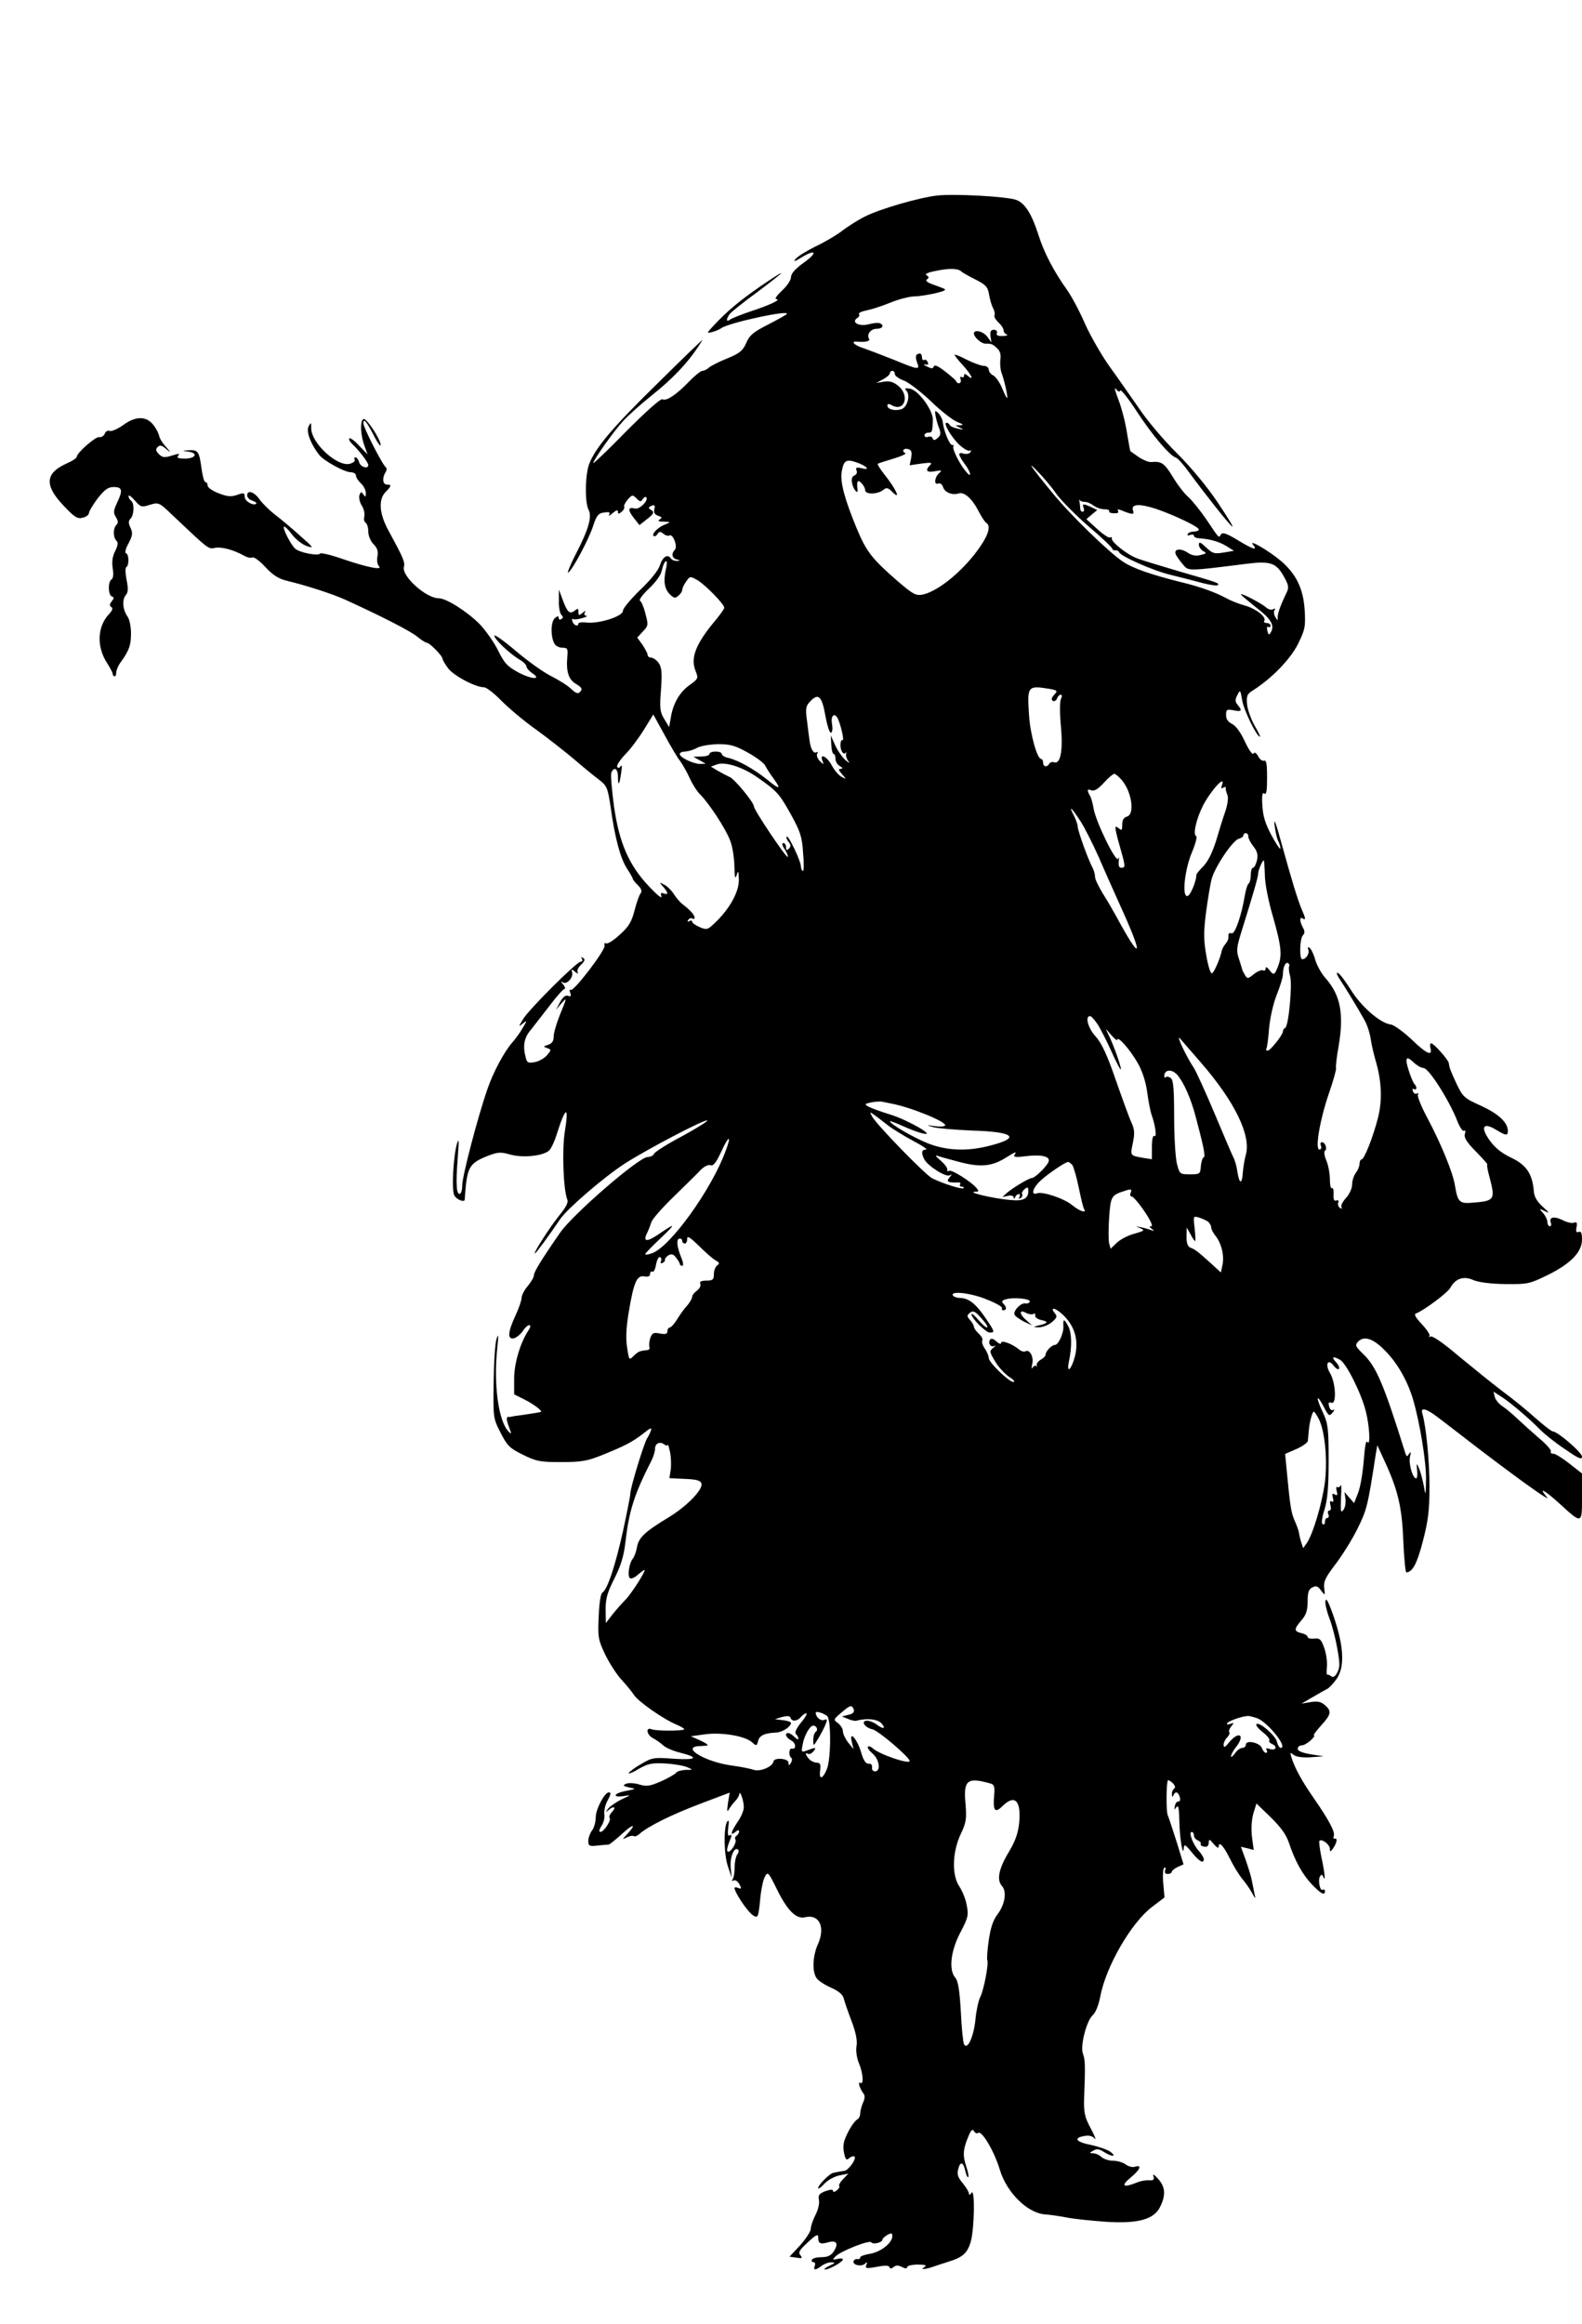 <?xml version="1.0" standalone="no"?>
<!DOCTYPE svg PUBLIC "-//W3C//DTD SVG 20010904//EN"
 "http://www.w3.org/TR/2001/REC-SVG-20010904/DTD/svg10.dtd">
<svg version="1.0" xmlns="http://www.w3.org/2000/svg"
 width="640pt" height="940pt" viewBox="0 0 640 940"
 preserveAspectRatio="xMidYMid meet">
<g transform="translate(0,940) scale(0.1,-0.1)"
fill="#000000" stroke="none">
<path d="M3790 8609 c-70 -8 -231 -54 -291 -85 -25 -12 -66 -38 -90 -56 -24
-19 -74 -48 -110 -65 -36 -18 -72 -40 -80 -50 -11 -13 -5 -12 24 6 59 36 66
19 8 -22 -34 -24 -51 -44 -51 -58 0 -12 -17 -37 -37 -55 -21 -20 -31 -34 -22
-34 22 -1 -29 -25 -106 -50 -38 -13 -76 -28 -82 -33 -16 -12 -16 3 0 24 7 8
56 48 110 87 53 40 97 74 97 77 0 3 -38 -22 -85 -54 -85 -59 -134 -100 -189
-159 -28 -30 -28 -31 -5 -25 13 3 29 10 36 15 30 23 289 78 265 57 -4 -4 -38
-23 -77 -43 -57 -29 -73 -42 -86 -73 -14 -32 -27 -42 -75 -62 -33 -13 -66 -30
-75 -37 -8 -8 -21 -14 -28 -14 -6 0 -31 -20 -54 -44 -51 -53 -92 -80 -107 -71
-7 4 -67 -50 -146 -129 -74 -76 -134 -133 -134 -129 1 13 82 128 121 170 20
22 69 66 110 99 98 78 161 146 211 229 4 6 -76 -71 -176 -170 -186 -182 -253
-261 -281 -328 -18 -42 -20 -159 -4 -189 15 -28 0 -80 -53 -182 -22 -43 -35
-76 -29 -72 17 11 84 136 101 190 14 42 21 50 44 53 21 3 26 1 20 -9 -4 -7 2
-4 14 6 15 13 22 15 22 6 0 -10 3 -10 15 0 8 7 13 16 10 20 -2 4 4 17 14 29
18 20 20 21 36 5 14 -14 18 -15 25 -3 5 7 11 11 14 8 12 -12 -27 -51 -45 -46
-29 8 -30 -6 -5 -38 l23 -29 29 23 c31 24 33 30 14 41 -8 5 -6 9 5 14 14 5 16
2 12 -14 -3 -13 1 -21 15 -26 16 -5 18 -8 7 -15 -10 -6 -5 -9 16 -9 29 -1 29
-2 7 -11 -30 -11 -56 -38 -48 -47 4 -3 11 0 16 8 7 11 11 11 24 1 8 -7 19 -10
24 -7 14 9 35 -45 22 -58 -15 -15 -12 -34 8 -39 15 -4 15 -5 0 -6 -9 0 -20 4
-23 9 -13 21 -34 9 -45 -26 -7 -22 -39 -61 -81 -101 -38 -37 -69 -74 -69 -84
0 -22 -97 -53 -147 -47 -18 2 -33 0 -33 -4 0 -14 -18 -9 -24 8 -3 8 -2 13 2
10 5 -3 22 -1 38 4 16 4 23 9 16 9 -8 1 -10 6 -6 14 5 8 2 8 -9 -2 -15 -12
-17 -11 -17 4 0 15 -3 15 -15 5 -20 -16 -30 -7 -49 45 l-15 40 0 -46 c-1 -25
4 -50 10 -56 8 -8 8 -13 0 -17 -6 -4 -11 -2 -11 5 0 8 -4 8 -15 -1 -17 -14
-18 -72 -3 -102 5 -10 19 -18 33 -18 21 0 23 -4 20 -37 -5 -61 5 -92 36 -110
22 -13 26 -20 17 -30 -9 -11 -16 -9 -37 10 -14 14 -50 36 -79 51 -30 14 -94
60 -143 101 -49 42 -89 70 -89 64 0 -15 61 -72 100 -96 17 -9 30 -23 30 -29 0
-6 10 -18 22 -26 42 -28 1 -27 -53 1 -46 25 -58 37 -84 90 -17 34 -51 82 -75
107 -50 50 -134 104 -165 104 -51 0 -150 89 -141 126 5 20 -1 35 -62 147 -38
69 -42 127 -12 157 24 24 25 30 5 30 -17 0 -20 27 -5 50 5 8 5 17 1 20 -13 8
-91 161 -91 178 0 23 14 6 44 -53 14 -27 26 -43 26 -35 0 23 -59 112 -70 105
-14 -9 -12 -63 4 -107 l13 -36 -34 35 c-18 20 -36 33 -40 30 -3 -4 3 -15 13
-24 26 -24 64 -74 64 -84 0 -18 -32 -8 -37 11 -3 11 -10 20 -15 20 -5 0 -6 -4
-3 -10 3 -5 -6 -12 -20 -16 -50 -13 -154 82 -156 142 0 27 -1 28 -11 8 -10
-21 10 -72 44 -115 20 -24 102 -69 126 -69 12 0 22 -6 22 -13 0 -8 9 -22 20
-32 11 -10 20 -28 20 -39 0 -17 -2 -18 -10 -6 -8 12 -10 12 -16 -3 -3 -9 1
-28 9 -41 9 -13 13 -33 11 -44 -3 -11 -1 -23 5 -26 6 -4 11 -20 11 -37 0 -16
9 -38 21 -50 15 -15 20 -29 16 -49 -3 -15 -1 -33 6 -40 17 -18 -48 -5 -150 30
-46 16 -85 25 -88 21 -6 -11 -81 3 -100 19 -19 16 -56 90 -45 90 4 0 19 -15
33 -34 15 -19 41 -39 59 -45 29 -10 27 -6 -27 41 -32 29 -78 68 -101 85 -23
18 -52 46 -64 63 -22 31 -50 40 -50 16 0 -8 9 -18 21 -21 11 -4 18 -9 16 -12
-12 -11 -47 10 -47 27 0 17 -4 18 -31 8 -24 -8 -40 -7 -75 7 -24 9 -44 23 -44
31 0 8 -4 14 -9 14 -5 0 -11 23 -15 50 -10 74 -14 80 -50 79 -31 -2 -31 -2 -3
-6 40 -6 28 -28 -15 -28 -27 0 -34 3 -27 12 8 9 2 9 -26 0 -30 -9 -38 -8 -52
6 -13 13 -14 20 -5 29 9 9 17 7 34 -8 21 -17 21 -16 -1 9 -14 15 -26 35 -27
44 -2 9 -11 28 -22 42 -28 39 -73 39 -123 2 -23 -16 -47 -27 -55 -24 -8 3 -17
-2 -20 -11 -4 -9 -14 -16 -23 -14 -15 2 -91 -64 -91 -81 0 -4 -18 -16 -41 -26
-86 -39 -90 -87 -14 -168 46 -49 58 -57 80 -51 14 3 25 12 25 19 0 7 16 33 35
59 29 36 42 46 65 46 35 0 38 -13 13 -65 -14 -30 -15 -39 -4 -57 9 -15 10 -23
2 -31 -14 -14 -14 -50 0 -64 8 -8 6 -19 -5 -42 -11 -21 -14 -43 -10 -70 4 -24
2 -41 -5 -45 -15 -10 -14 -63 2 -69 9 -3 9 -7 -1 -19 -9 -12 -10 -18 -2 -23 8
-5 5 -14 -9 -29 -47 -50 -51 -130 -9 -196 12 -19 22 -38 23 -42 1 -17 15 -19
15 -1 0 11 8 31 18 44 34 47 42 69 42 117 0 26 -6 57 -14 68 -20 28 -23 68 -7
87 10 12 10 27 3 62 -5 26 -6 48 -1 51 12 7 11 52 -1 56 -6 2 -2 19 10 40 16
31 18 42 8 63 -9 19 -9 28 0 37 15 15 16 64 2 73 -5 3 -10 12 -10 18 0 7 11
-1 25 -17 24 -27 27 -29 61 -18 36 11 38 10 93 -43 146 -138 144 -137 171
-131 27 5 75 -8 118 -32 12 -7 27 -10 33 -7 5 4 29 -13 52 -38 30 -33 54 -48
87 -56 82 -20 184 -53 235 -76 139 -63 269 -129 294 -151 16 -13 33 -24 38
-24 11 0 63 -53 63 -64 0 -4 10 -22 22 -38 21 -30 111 -78 146 -78 10 0 42
-25 72 -56 30 -30 93 -83 140 -116 47 -34 114 -87 150 -117 36 -31 81 -68 101
-83 34 -26 37 -32 49 -110 18 -130 39 -206 65 -249 14 -21 25 -41 25 -44 0 -3
9 -14 21 -26 14 -14 17 -24 11 -32 -6 -7 -17 -38 -25 -70 -12 -46 -24 -66 -59
-97 -23 -22 -48 -38 -55 -36 -7 3 -10 -1 -7 -8 6 -16 -125 -188 -137 -180 -5
3 -6 -3 -2 -12 5 -13 2 -16 -9 -12 -10 4 -21 -5 -32 -25 l-17 -32 20 24 c26
29 26 29 -4 -44 -13 -33 -25 -72 -25 -87 0 -19 -7 -29 -22 -34 -21 -6 -21 -8
-5 -13 18 -7 18 -8 0 -29 -10 -12 -32 -25 -49 -28 -27 -5 -32 -3 -37 18 -13
47 -7 81 21 113 15 19 49 63 77 99 27 36 54 66 59 66 4 0 2 8 -5 17 -11 13
-11 15 -1 9 16 -10 44 23 36 43 -4 12 -2 12 13 0 9 -8 14 -9 10 -2 -4 7 2 20
14 31 15 15 17 22 8 27 -8 5 -10 4 -5 -3 4 -7 2 -12 -5 -12 -16 0 -212 -195
-234 -234 -18 -30 -18 -31 0 -16 18 14 18 13 -1 -19 -10 -18 -29 -43 -40 -56
-32 -35 -79 -122 -102 -190 -40 -115 -102 -353 -102 -389 0 -42 -19 -49 -22
-8 -2 35 -1 52 5 137 4 51 3 62 -4 40 -15 -50 -23 -190 -11 -210 9 -18 42 -30
42 -17 9 134 16 146 97 178 37 14 49 15 87 4 54 -15 138 -5 159 18 8 9 20 35
27 57 38 121 53 128 35 18 -12 -76 -6 -235 10 -275 5 -12 -6 -32 -33 -65 -37
-46 -106 -153 -98 -153 4 0 57 72 103 140 31 44 179 171 263 225 91 58 318
177 331 173 5 -2 -40 -30 -100 -63 -61 -32 -113 -65 -115 -72 -3 -7 -15 -13
-26 -13 -35 0 -303 -232 -354 -306 -75 -108 -106 -159 -106 -172 0 -8 -11 -27
-25 -44 -14 -16 -25 -38 -25 -48 0 -10 -11 -42 -25 -72 -31 -66 -33 -98 -5
-91 10 3 26 16 35 29 8 13 20 24 26 24 7 0 5 -10 -5 -24 -32 -50 -56 -131 -56
-193 l0 -63 42 -21 c38 -19 74 -47 66 -50 -4 -2 -38 -7 -78 -13 -19 -2 -37 -5
-40 -6 -3 -1 -8 -2 -12 -1 -11 1 -10 -13 3 -46 9 -24 8 -26 -4 -13 -41 43 -61
192 -45 340 5 50 5 58 -3 35 -6 -16 -11 -95 -12 -175 -2 -144 -2 -147 28 -205
27 -53 37 -63 90 -89 54 -27 70 -30 155 -30 81 0 105 4 165 28 94 38 123 53
168 88 28 23 35 25 30 11 -3 -10 -10 -23 -14 -29 -12 -15 -69 -202 -69 -225 0
-10 -14 -79 -30 -154 -32 -142 -63 -235 -83 -247 -7 -4 -13 -43 -15 -97 -4
-83 -2 -94 27 -155 18 -36 47 -81 66 -101 18 -20 41 -47 49 -60 18 -28 120
-99 173 -121 19 -8 33 -17 31 -19 -7 -7 -113 -7 -131 0 -26 11 -22 -22 5 -36
12 -6 30 -19 40 -28 10 -10 40 -23 68 -30 80 -20 69 -31 -24 -25 -79 6 -88 5
-130 -20 -25 -14 -48 -31 -52 -37 -4 -6 14 0 38 15 39 22 54 26 109 23 35 -2
75 -9 89 -15 25 -11 25 -11 -7 -11 -17 -1 -35 -6 -38 -12 -4 -5 -31 -21 -60
-34 -46 -20 -59 -22 -89 -13 -19 6 -43 7 -53 3 -15 -7 -13 -9 12 -15 30 -6 29
-6 -12 -14 -50 -9 -59 -28 -10 -21 32 5 31 5 -8 -13 -22 -11 -47 -28 -55 -38
-11 -15 -11 -16 0 -7 22 20 35 15 17 -5 -10 -10 -14 -21 -11 -25 9 -8 -23 -57
-37 -57 -7 0 -5 10 4 24 9 13 14 34 12 46 -2 12 2 35 10 51 17 32 18 39 8 39
-17 0 -53 -68 -53 -101 0 -19 -7 -43 -15 -53 -8 -11 -15 -30 -15 -42 0 -21 4
-23 38 -19 20 2 40 4 45 4 4 1 28 20 52 42 47 43 62 44 23 1 -22 -24 -22 -24
-2 -14 12 6 24 8 28 5 3 -3 14 1 23 9 35 31 130 78 246 122 l119 45 -7 -42
c-5 -36 -4 -39 6 -22 7 11 19 26 26 33 7 7 13 19 14 25 1 20 18 -26 18 -51 1
-13 -10 -40 -24 -60 -28 -41 -33 -61 -10 -42 9 8 15 9 15 2 0 -6 -5 -14 -10
-17 -6 -4 -8 -10 -5 -15 7 -11 -16 -50 -29 -50 -8 0 -5 18 10 54 5 13 4 17 -4
12 -7 -4 -9 5 -6 31 4 25 3 34 -4 25 -15 -22 -14 -133 3 -182 l15 -45 -4 42
c-4 41 15 86 30 71 4 -4 2 -13 -4 -20 -5 -7 -10 -30 -10 -50 0 -20 -3 -42 -8
-49 -4 -7 -3 -10 4 -5 6 3 16 -3 23 -15 10 -19 9 -21 -6 -15 -12 4 -16 2 -12
-8 13 -33 58 -96 76 -105 17 -10 19 -5 26 62 3 39 12 83 19 95 12 23 14 21 50
-52 42 -85 78 -120 113 -111 57 14 83 -40 52 -109 -22 -48 -24 -113 -5 -138 7
-10 33 -27 58 -38 30 -13 47 -28 51 -42 3 -13 17 -54 32 -93 18 -48 24 -80 20
-102 -3 -19 1 -47 10 -69 17 -41 20 -88 5 -79 -11 7 -2 -23 13 -43 7 -8 6 -21
-2 -38 -6 -14 -11 -33 -11 -43 0 -11 -6 -21 -12 -24 -7 -3 -24 -25 -37 -51
-18 -35 -22 -54 -17 -81 6 -31 10 -35 22 -24 8 6 17 9 21 6 9 -9 -25 -57 -42
-58 -8 -1 -19 -3 -25 -4 -5 -1 -14 -3 -19 -4 -14 -2 -61 -49 -61 -61 0 -6 10
1 23 15 12 14 39 30 60 35 l39 8 -21 -22 c-12 -12 -19 -25 -16 -28 3 -3 -1
-11 -10 -18 -9 -7 -15 -8 -15 -2 0 7 -10 6 -31 -1 -25 -10 -30 -16 -26 -36 3
-14 -4 -41 -14 -60 -10 -20 -19 -45 -19 -56 0 -11 -20 -41 -43 -67 l-43 -46
28 -4 c23 -4 25 -2 16 10 -10 11 -4 21 30 52 33 31 42 35 42 21 0 -26 8 -30
40 -21 35 10 44 -5 22 -38 -10 -15 -24 -22 -48 -22 -18 0 -36 -4 -39 -10 -3
-5 -1 -10 5 -10 7 0 10 -7 6 -15 -7 -19 3 -19 28 0 11 8 29 15 40 14 17 0 15
-3 -9 -14 -16 -8 -24 -14 -17 -15 17 0 72 31 72 41 0 4 -10 5 -22 2 -21 -5
-21 -4 -8 10 20 21 138 68 145 57 6 -10 45 -1 45 11 0 4 9 13 20 19 16 9 20 8
20 -5 0 -27 -47 -64 -89 -71 -23 -4 -41 -10 -41 -15 0 -5 -5 -8 -11 -7 -6 2
-13 -2 -16 -8 -5 -16 33 -24 47 -10 8 8 10 7 5 -5 -6 -15 -1 -16 42 -8 32 6
49 6 51 -1 3 -8 8 -7 17 0 10 8 19 8 34 0 14 -7 21 -7 21 0 0 5 19 10 43 10
31 0 38 -3 27 -10 -12 -8 -11 -9 5 -7 11 2 27 7 35 10 8 3 33 11 55 18 59 18
78 34 92 81 15 51 18 221 3 198 -6 -9 -10 -10 -10 -3 0 6 -11 25 -25 42 -19
22 -24 36 -19 55 8 35 21 33 29 -5 4 -17 9 -28 12 -25 3 2 -1 22 -8 43 -15 44
-13 70 8 120 11 27 17 33 23 23 5 -8 12 -11 16 -8 14 15 66 -72 89 -149 28
-92 111 -174 182 -180 19 -1 60 -7 91 -13 31 -6 102 -13 158 -17 129 -8 194
10 218 62 23 47 20 80 -9 112 -15 17 -23 21 -19 11 5 -14 1 -18 -17 -17 -13 1
-37 -3 -52 -10 -53 -21 -64 -13 -24 20 39 32 49 54 19 45 -10 -4 -27 1 -38 9
-10 8 -33 15 -51 15 -17 0 -38 7 -47 15 -8 8 -23 15 -33 15 -17 1 -17 1 0 11
13 8 24 7 42 -5 33 -21 56 -21 26 1 -14 9 -49 21 -78 27 -60 12 -72 28 -27 36
19 4 34 0 42 -10 8 -8 1 10 -15 40 -26 49 -29 64 -27 130 5 127 4 149 -5 173
-12 31 15 135 40 156 11 10 23 39 30 74 22 121 125 300 210 364 l50 38 -5 57
c-3 32 -1 60 4 63 6 3 7 -1 4 -9 -4 -11 0 -16 10 -16 9 0 16 4 16 8 0 5 11 14
24 20 l24 11 -28 91 c-16 50 -32 99 -36 108 -7 16 -6 133 1 141 2 2 11 -4 20
-12 9 -10 11 -18 5 -22 -5 -3 -10 -14 -9 -23 0 -11 3 -12 6 -4 7 18 20 15 26
-8 3 -11 0 -18 -6 -17 -6 1 -12 -7 -14 -18 -3 -16 -2 -17 6 -5 8 11 11 -3 12
-55 1 -69 15 -152 18 -110 1 17 7 14 32 -17 31 -38 49 -48 49 -28 0 6 -9 20
-19 32 -24 25 -44 78 -30 78 5 0 9 -6 9 -14 0 -8 7 -16 15 -20 8 -3 14 -9 13
-13 -2 -4 0 -9 5 -10 18 -7 27 -2 27 15 1 14 4 13 20 -7 11 -13 20 -18 20 -12
0 25 18 8 44 -44 15 -31 38 -68 50 -83 13 -15 31 -40 40 -57 15 -27 17 -28 11
-5 -3 14 -8 39 -11 55 -3 17 -15 54 -25 83 l-19 52 26 -6 26 -7 -7 52 c-4 33
-2 67 5 94 l13 42 57 -55 c40 -39 63 -70 74 -103 25 -75 55 -129 94 -170 37
-38 52 -46 52 -26 0 5 -4 8 -9 5 -11 -7 -20 39 -11 54 6 9 9 9 13 -1 10 -26 7
14 -7 78 -7 34 -11 65 -8 67 9 10 42 -15 42 -32 0 -14 2 -14 14 3 15 23 18 41
5 38 -4 -2 -6 3 -3 11 6 16 -21 66 -82 154 -47 67 -76 121 -89 162 -7 22 -6
23 8 12 10 -8 35 -12 69 -10 l53 4 -52 8 c-34 6 -53 13 -53 22 0 8 7 14 15 14
9 0 25 9 37 20 12 11 18 20 14 20 -5 0 8 18 28 40 42 46 44 59 15 84 -16 13
-30 16 -58 11 l-36 -6 45 26 c25 15 52 30 60 34 8 4 25 23 38 41 35 52 28 141
-21 275 -15 40 -23 53 -25 39 -2 -11 6 -43 16 -70 11 -27 25 -82 32 -122 11
-60 11 -77 0 -97 -9 -17 -17 -22 -25 -15 -7 5 -14 8 -16 6 -2 -3 -3 12 -1 32
2 20 -3 55 -11 77 -12 34 -18 40 -41 37 -14 -1 -26 1 -26 7 0 5 -11 12 -25 15
-31 8 -31 16 0 52 19 22 25 40 25 76 0 36 4 50 19 57 15 8 22 6 35 -12 17 -22
17 -22 13 10 -3 26 6 44 45 95 27 35 67 99 89 143 39 79 42 91 75 305 l6 34
28 -61 c55 -118 72 -189 77 -325 3 -71 9 -128 12 -128 25 0 44 36 67 125 21
81 27 123 27 220 0 104 -13 242 -29 298 -8 26 16 20 63 -16 23 -17 95 -73 160
-123 111 -85 239 -179 273 -199 13 -8 13 -7 1 8 -27 33 2 16 56 -33 94 -86 93
-86 93 24 l0 96 -51 40 c-28 22 -57 40 -65 40 -9 0 -13 4 -10 9 3 5 -18 29
-48 54 -29 25 -69 61 -88 79 -19 18 -46 41 -60 50 -14 9 -28 26 -31 38 l-5 21
31 -20 c35 -22 114 -89 161 -137 17 -17 61 -52 99 -77 52 -36 67 -43 67 -29 0
17 -99 102 -118 102 -5 0 -36 24 -69 53 -33 30 -93 79 -134 109 -41 31 -120
95 -177 142 -62 53 -107 84 -115 80 -6 -4 -9 -3 -4 1 4 5 -10 26 -30 48 -25
26 -34 41 -25 44 32 12 129 84 140 105 20 37 54 48 93 30 22 -9 69 -15 129
-16 91 -1 98 1 172 37 93 46 138 93 138 143 0 26 -4 35 -13 31 -10 -4 -13 2
-9 19 3 19 1 23 -11 18 -8 -3 -29 2 -46 11 -34 17 -56 12 -47 -11 3 -8 1 -14
-4 -14 -6 0 -10 8 -10 17 0 9 -8 25 -17 36 -18 19 -17 20 7 8 20 -10 19 -7 -9
18 -23 21 -35 41 -36 64 -6 69 -30 105 -91 134 -40 19 -67 41 -88 71 -38 53
-26 74 25 43 41 -25 49 -26 49 -6 0 35 -37 69 -108 102 -69 31 -74 36 -100 90
-26 57 -28 63 -31 83 -1 13 -61 80 -71 80 -5 0 -6 -9 -3 -20 9 -34 -16 -23
-78 37 -33 31 -70 57 -82 59 -42 4 -121 73 -162 140 -22 35 -45 66 -52 68 -8
4 -6 -4 5 -22 19 -28 72 -114 102 -168 10 -17 21 -50 25 -75 3 -24 13 -64 20
-89 24 -80 28 -159 10 -230 -20 -79 -56 -170 -67 -170 -4 0 -8 -8 -8 -17 0
-10 -7 -27 -15 -37 -8 -11 -15 -32 -15 -47 0 -16 -11 -40 -25 -55 -13 -14 -22
-31 -18 -37 4 -6 1 -7 -6 -3 -7 5 -10 14 -7 22 3 8 0 11 -8 8 -9 -3 -12 4 -11
25 1 17 -2 28 -7 25 -4 -3 -8 13 -8 36 0 22 -6 56 -14 75 -8 19 -11 37 -6 40
11 7 1 35 -12 35 -6 0 -8 -7 -4 -15 3 -8 0 -15 -6 -15 -19 0 1 118 37 224 19
54 32 102 30 106 -2 3 2 42 10 86 23 134 8 210 -54 279 -15 17 -33 49 -40 72
-6 23 -17 45 -23 49 -7 5 -9 2 -5 -8 5 -15 -9 -38 -25 -38 -12 0 -10 84 3 97
8 8 8 17 0 31 -14 26 -14 45 -1 37 13 -8 13 -2 -4 37 -17 41 -37 106 -82 268
-21 78 -32 106 -28 75 3 -27 10 -58 15 -67 5 -9 9 -23 9 -30 0 -7 -16 16 -35
51 -26 48 -36 80 -38 123 -3 42 0 55 8 48 8 -6 11 11 11 64 0 55 -3 73 -12 69
-7 -2 -18 5 -24 18 -8 14 -15 18 -19 11 -4 -7 -19 15 -35 49 -17 37 -37 64
-52 71 -16 8 -24 19 -24 36 0 22 3 24 30 19 33 -7 37 -2 17 22 -11 13 -11 21
-1 40 11 22 12 21 19 -20 6 -40 59 -149 72 -149 3 0 -7 20 -22 46 -14 25 -28
63 -30 85 -3 34 0 42 23 56 76 48 152 126 183 188 29 59 31 71 27 139 -6 86
-34 144 -97 198 -49 41 -132 89 -112 65 21 -26 1 -20 -63 19 -45 27 -61 32
-67 22 -9 -15 -5 -19 -58 60 -24 35 -56 75 -72 90 -17 14 -46 52 -65 84 -34
55 -45 63 -87 59 -9 -1 -32 8 -50 20 -17 12 -33 23 -34 24 -1 0 -7 34 -14 75
-6 41 -22 102 -35 135 -13 33 -17 52 -10 42 9 -11 15 -14 18 -7 2 7 33 -32 68
-86 63 -96 132 -177 157 -185 7 -2 30 -27 50 -55 73 -99 161 -210 177 -223 10
-8 -16 34 -56 94 -44 66 -109 144 -165 200 -51 50 -121 132 -155 183 -35 50
-89 128 -121 172 -31 44 -75 120 -97 169 -21 49 -54 111 -73 138 -53 74 -94
152 -116 223 -27 84 -54 128 -89 141 -34 14 -249 26 -322 18z m100 -308 c3 -3
27 -17 55 -31 42 -21 51 -30 56 -60 3 -19 10 -44 16 -55 6 -11 9 -25 6 -31 -2
-6 6 -19 17 -29 11 -10 20 -24 20 -31 0 -7 6 -15 13 -17 6 -3 -1 -6 -17 -6
-19 -1 -27 3 -23 12 3 7 -3 13 -12 13 -13 0 -16 -7 -14 -26 l4 -25 -17 23
c-16 22 -54 31 -54 13 0 -15 30 -41 46 -41 25 0 29 -1 47 -18 13 -11 17 -26
14 -47 -2 -16 0 -41 5 -54 12 -32 27 -101 22 -101 -2 0 -11 18 -20 40 -9 22
-25 45 -35 51 -11 5 -19 16 -19 24 0 8 -9 15 -19 15 -11 0 -41 11 -68 24 -26
14 -49 23 -51 21 -2 -1 13 -20 32 -41 36 -39 49 -68 21 -44 -11 9 -15 9 -15 1
0 -7 -4 -9 -10 -6 -6 3 -7 -1 -4 -9 6 -16 -11 -23 -18 -8 -1 4 -22 22 -45 40
-27 21 -43 28 -45 20 -4 -10 -9 -10 -29 0 -13 7 -16 10 -7 8 12 -3 15 -1 11 9
-3 8 -9 12 -14 9 -5 -3 -9 2 -9 10 0 9 -4 16 -8 16 -17 0 -21 -12 -12 -36 12
-31 7 -31 -92 10 -46 18 -100 39 -120 46 -41 12 -60 31 -31 28 34 -3 54 2 49
11 -11 18 6 41 30 41 25 0 33 15 12 23 -7 2 -26 0 -41 -4 -42 -12 -77 8 -47
26 6 4 8 10 5 15 -3 4 12 11 33 15 20 4 63 18 94 31 32 13 74 24 95 25 21 0
61 7 88 13 40 10 46 14 30 20 -11 4 -33 13 -48 18 -18 7 -24 14 -17 18 9 6 9
10 -1 16 -10 6 4 12 41 19 52 11 89 9 100 -4z m-270 -414 c0 -7 16 -19 36 -26
19 -7 69 -45 110 -84 41 -40 89 -77 107 -84 23 -9 27 -12 12 -13 l-20 -1 20
-10 c16 -7 14 -8 -10 -3 -16 3 -31 10 -33 15 -2 5 -8 9 -13 9 -15 0 21 -61 54
-91 17 -15 35 -25 40 -22 6 3 7 1 3 -6 -4 -6 -16 -9 -27 -6 -26 8 -24 -4 6
-45 26 -35 26 -58 0 -24 -26 32 -54 91 -48 98 4 3 1 6 -5 6 -11 0 -35 60 -38
93 -1 10 -9 26 -17 35 -15 14 -16 13 -12 -11 3 -15 9 -37 15 -51 7 -19 5 -28
-7 -38 -12 -10 -17 -10 -20 -1 -2 7 -11 9 -19 6 -8 -3 -14 0 -14 6 0 6 7 11
15 11 16 0 17 2 19 51 1 40 -60 123 -94 127 -18 3 -22 1 -14 -7 19 -20 4 -71
-22 -77 -28 -7 -54 1 -54 16 0 7 6 8 19 0 52 -27 72 42 24 80 -20 16 -36 20
-58 16 l-30 -5 28 15 c15 8 27 19 27 24 0 6 5 10 10 10 6 0 10 -6 10 -13z m66
-340 l-6 -29 48 7 c38 5 45 4 35 -6 -22 -22 -14 -32 20 -25 26 5 29 3 17 -7
-19 -16 -23 -50 -5 -43 8 3 17 -3 20 -14 7 -22 37 -34 63 -26 23 8 56 -22 82
-74 11 -21 24 -41 30 -45 18 -11 11 -43 -22 -92 -64 -96 -170 -184 -235 -198
-28 -5 -38 0 -100 53 -106 92 -128 121 -166 212 -49 117 -69 191 -62 231 8 47
18 53 59 39 42 -14 60 -34 22 -24 -21 5 -25 3 -21 -9 4 -8 0 -17 -8 -20 -10
-4 -13 -14 -10 -31 5 -27 26 -49 22 -25 -4 33 1 41 16 25 8 -8 15 -21 15 -29
0 -18 50 -17 73 1 13 11 19 10 36 -7 39 -39 16 11 -32 71 -17 21 -28 40 -26
42 2 2 31 11 64 21 33 10 54 20 47 22 -6 3 -10 9 -7 13 3 5 13 6 21 3 12 -4
14 -14 10 -36z m587 -144 c21 -29 81 -89 133 -134 52 -44 94 -84 94 -89 0 -4
6 -7 13 -6 6 0 13 -3 14 -7 4 -16 139 -76 208 -92 39 -10 96 -24 128 -33 31
-8 60 -12 63 -9 9 8 3 10 -156 56 -74 22 -151 45 -171 53 -40 15 -105 67 -101
80 1 5 -2 7 -7 4 -5 -3 -28 12 -52 34 l-44 40 22 19 22 18 -25 12 c-33 15 -37
14 -30 -4 3 -8 1 -15 -4 -15 -6 0 -10 6 -10 14 0 8 -2 20 -3 28 -2 7 -2 10 0
6 3 -5 12 -8 21 -8 10 0 26 -7 36 -15 11 -8 30 -15 44 -15 13 0 21 -3 19 -7
-3 -5 6 -9 19 -9 15 -1 21 2 17 9 -4 7 0 8 13 3 44 -18 54 -19 48 -2 -11 28
25 30 95 7 77 -27 171 -72 171 -83 0 -4 -9 -8 -19 -8 -11 0 -23 -4 -26 -10 -3
-6 1 -7 9 -4 9 3 16 2 16 -3 0 -5 8 -9 18 -10 46 -3 82 -13 112 -31 l32 -20
-42 -7 c-37 -6 -45 -4 -71 21 -22 21 -29 24 -29 11 0 -9 8 -20 17 -26 16 -8
14 -10 -10 -16 -18 -5 -36 -2 -53 10 -32 21 -60 13 -45 -12 6 -10 19 -28 29
-39 20 -24 21 -24 251 5 101 13 124 5 156 -53 19 -34 20 -43 9 -65 -25 -52
-37 -86 -35 -101 1 -11 -1 -10 -9 3 -6 9 -8 22 -4 29 5 7 3 8 -5 4 -7 -5 -20
-1 -29 7 -19 17 -102 60 -102 53 0 -3 27 -25 59 -51 62 -47 78 -73 63 -101 -8
-14 -10 -14 -15 5 -3 12 -1 19 4 15 5 -3 9 0 9 5 0 6 -7 11 -16 11 -8 0 -13 4
-9 9 9 16 -36 50 -80 62 -22 6 -56 19 -75 30 -45 24 -109 47 -185 65 -116 29
-192 55 -232 82 -57 38 -213 189 -286 279 -85 103 -107 136 -61 88 22 -22 57
-63 77 -92z m-1579 -305 c-11 -49 -6 -80 16 -102 16 -16 22 -17 34 -6 9 7 16
18 16 24 0 6 7 22 16 34 15 22 16 22 46 5 32 -19 108 -97 108 -111 0 -5 -15
-26 -33 -48 -82 -97 -105 -155 -83 -208 12 -30 11 -32 -27 -59 -39 -29 -65
-74 -74 -134 l-6 -34 -20 33 c-17 28 -19 43 -13 118 5 69 3 89 -9 108 -9 12
-23 22 -31 22 -8 0 -14 5 -14 11 0 6 -10 24 -21 41 l-21 29 23 25 c22 23 22
27 10 72 -6 25 -16 49 -22 52 -5 4 11 25 36 49 25 23 48 54 51 69 8 31 13 42
20 42 3 0 2 -15 -2 -32z m1549 -484 c35 -6 37 -8 22 -24 -11 -12 -13 -20 -6
-25 6 -3 14 1 17 9 3 9 10 16 15 16 6 0 6 -7 1 -17 -5 -11 -5 -58 0 -112 9
-98 -2 -154 -28 -144 -7 2 -15 0 -19 -6 -9 -16 -25 -13 -25 4 0 8 -4 15 -8 15
-16 0 -44 99 -49 177 -8 117 -6 121 80 107z m-904 -109 c8 -43 18 -72 23 -69
6 4 7 19 4 35 -6 30 7 48 21 27 12 -20 31 -98 21 -92 -4 3 -8 -6 -8 -20 0 -25
14 -43 23 -29 2 5 2 2 0 -6 -2 -7 2 -21 9 -30 8 -9 3 -8 -11 4 -13 11 -32 38
-42 60 l-18 40 2 -38 c1 -20 5 -37 10 -37 4 0 7 -9 7 -20 0 -10 8 -24 18 -29
12 -7 13 -10 3 -11 -11 0 -9 -5 5 -21 19 -22 19 -22 -2 -11 -11 6 -29 27 -39
46 -20 37 -50 51 -38 19 7 -17 6 -17 -11 -1 -9 10 -14 23 -10 29 4 7 3 9 -3 6
-12 -7 -24 15 -28 48 -2 11 -6 46 -10 78 -7 48 -5 61 10 77 35 39 50 26 64
-55z m-587 -184 c10 -14 27 -44 38 -68 10 -23 29 -53 42 -66 37 -37 103 -138
121 -185 10 -23 17 -70 18 -105 1 -46 3 -56 9 -37 7 21 8 18 9 -19 1 -48 -38
-119 -98 -175 -28 -27 -32 -28 -61 -16 -16 7 -30 17 -30 22 0 5 -5 6 -12 2 -7
-4 -8 -3 -4 5 4 6 12 9 17 6 5 -4 9 -2 9 4 0 10 -20 32 -48 53 -10 7 -25 25
-35 40 -9 15 -27 33 -39 39 -22 12 -22 11 -5 -8 21 -24 22 -34 2 -27 -11 5
-14 1 -9 -12 3 -11 -19 7 -49 39 -82 86 -122 177 -143 325 -9 67 -14 128 -11
136 11 27 27 17 27 -16 0 -41 6 -34 13 17 4 23 3 34 -2 26 -5 -8 -11 -9 -14
-3 -4 5 11 28 32 50 22 22 56 68 77 102 l37 60 45 -82 c25 -46 53 -94 64 -107z
m273 35 c33 -18 65 -42 70 -52 6 -11 20 -34 33 -51 34 -47 27 -49 -25 -6 -54
43 -115 77 -155 87 -16 3 -28 11 -28 16 0 6 -11 10 -25 10 -14 0 -25 -4 -25
-10 0 -5 -15 -10 -32 -10 l-33 -1 25 -14 25 -14 -23 -1 c-27 0 -82 26 -82 40
0 6 10 10 23 10 12 1 33 7 47 15 14 8 52 14 85 15 50 0 70 -6 120 -34z m40
-101 c80 -56 88 -66 135 -150 38 -69 45 -90 49 -157 4 -42 3 -74 -1 -71 -5 2
-8 11 -8 19 0 21 -51 127 -57 120 -3 -3 0 -13 7 -21 10 -12 10 -19 2 -27 -9
-9 -12 -8 -12 5 0 9 -5 17 -11 17 -7 0 -5 -10 6 -26 9 -14 14 -28 12 -30 -6
-6 -137 190 -137 204 0 16 -79 112 -98 119 -9 4 -30 15 -46 24 l-30 18 24 9
c33 12 104 -10 165 -53z m1472 -9 c42 -48 55 -140 22 -149 -13 -4 -19 -14 -19
-32 0 -24 -2 -26 -16 -14 -17 14 -16 3 12 -95 17 -61 17 -66 0 -66 -9 0 -12 9
-10 28 2 15 1 19 -2 9 -7 -23 -91 149 -100 203 -3 19 -9 43 -15 52 -13 24 -11
28 7 21 11 -4 27 6 50 31 18 20 37 36 42 36 4 0 18 -11 29 -24z m406 -23 c-4
-11 -3 -14 6 -9 6 4 11 4 10 -1 -1 -4 1 -16 6 -27 5 -11 2 -37 -7 -65 -9 -25
-26 -80 -38 -121 -15 -48 -33 -84 -51 -103 -16 -16 -29 -32 -29 -35 0 -26 -23
-81 -35 -86 -25 -9 -13 107 18 179 14 33 21 62 16 63 -14 6 1 71 28 124 33 63
94 129 76 81z m-573 -143 c18 -27 51 -94 75 -147 23 -54 68 -154 99 -223 85
-189 69 -197 -29 -15 -12 22 -36 63 -53 90 -17 28 -32 58 -32 68 0 9 -4 25 -9
35 -18 32 -61 152 -61 168 0 8 -7 28 -15 44 -24 46 -11 35 25 -20z m680 -64
c0 -7 9 -25 21 -40 15 -19 19 -34 14 -56 -4 -17 -11 -30 -16 -30 -5 0 -9 -13
-9 -29 0 -17 -4 -32 -9 -35 -4 -3 -11 -24 -15 -48 -13 -79 -40 -158 -53 -153
-7 2 -13 0 -13 -5 0 -20 -2 -25 -13 -39 -6 -7 -12 -18 -14 -25 -6 -32 -32 -91
-40 -93 -6 -2 -16 31 -23 73 -11 62 -11 94 -1 173 7 53 17 113 22 133 12 49
86 159 110 165 11 3 19 9 19 14 0 5 5 9 10 9 6 0 10 -6 10 -14z m67 -156 c0
-33 15 -109 34 -172 33 -117 37 -154 18 -200 -13 -33 -17 -34 -35 -10 -9 11
-13 13 -14 4 0 -7 -5 -10 -10 -7 -6 3 -22 -3 -37 -15 -25 -20 -27 -20 -37 -3
-6 10 -11 20 -11 23 -1 3 -6 21 -13 42 -11 32 -10 45 12 115 48 154 66 217 66
230 0 13 17 53 23 53 1 0 3 -27 4 -60z m98 -369 c-2 -5 -1 -22 4 -38 10 -36
-6 -206 -20 -211 -5 -2 -9 -8 -9 -14 0 -14 -51 -78 -62 -78 -5 0 -7 3 -5 8 3
4 8 41 11 82 4 43 17 101 31 136 14 35 25 71 25 82 0 30 11 53 21 46 5 -3 7
-9 4 -13z m-772 -238 c12 -21 36 -67 52 -103 16 -36 33 -69 37 -74 13 -17 -25
95 -50 144 -11 22 -10 21 12 -5 14 -16 26 -26 26 -21 0 19 52 -40 81 -91 20
-34 34 -77 40 -121 5 -37 13 -78 18 -92 15 -42 22 -92 11 -85 -6 4 -10 -14
-10 -44 l0 -50 -32 5 c-57 10 -56 8 -45 61 8 39 7 55 -6 83 -9 19 -37 97 -64
174 -35 102 -57 147 -80 173 -31 33 -45 83 -23 83 5 0 20 -17 33 -37z m417
-153 c136 -157 202 -294 180 -371 -5 -17 -10 -49 -12 -70 -3 -51 -14 -50 -22
1 -3 23 -11 49 -16 58 -5 9 -39 89 -76 177 -37 88 -75 171 -84 185 -30 44 -75
140 -56 119 2 -2 41 -47 86 -99z m862 0 c12 -11 29 -20 37 -20 21 0 104 -131
136 -213 10 -26 22 -44 27 -41 6 4 8 -1 4 -13 -4 -14 7 -33 45 -71 28 -29 49
-52 46 -52 -3 0 1 -24 9 -52 24 -91 21 -96 -71 -103 -51 -4 -58 3 -69 70 -8
51 -54 164 -111 272 -25 46 -42 89 -39 95 4 6 2 8 -3 5 -6 -4 -14 0 -17 9 -3
8 -2 12 4 9 11 -7 14 8 3 19 -9 8 -33 77 -33 94 0 17 7 15 32 -8z m-960 -47
c27 -31 56 -96 76 -173 32 -121 40 -159 31 -162 -5 -2 -9 -18 -11 -35 -2 -32
-4 -33 -44 -33 -41 0 -42 1 -53 44 -6 25 -11 110 -11 189 0 109 -3 147 -13
156 -8 6 -17 8 -20 4 -4 -3 -7 -2 -7 4 0 27 30 30 52 6z m-1155 -117 c83 -16
229 -77 216 -89 -3 -4 -23 -5 -42 -2 -35 5 -35 4 -6 -4 17 -5 87 -11 158 -14
170 -5 198 -29 72 -61 -91 -24 -175 -21 -253 10 -59 24 -152 78 -152 89 0 2
24 -7 53 -20 28 -13 66 -27 82 -30 55 -13 -62 55 -134 77 -36 11 -75 25 -86
31 -19 10 -18 12 10 18 17 3 38 5 47 2 9 -2 25 -5 35 -7z m-16 -87 c19 -15 65
-43 102 -63 38 -20 62 -36 53 -36 -18 0 -20 -13 -7 -39 15 -28 88 -74 103 -65
10 6 10 4 -1 -9 -14 -17 -7 -21 36 -20 7 1 10 -3 7 -8 -3 -5 0 -9 7 -9 7 0 10
-3 7 -6 -7 -6 -85 19 -127 40 -30 16 -225 217 -243 250 -10 19 -10 20 9 6 12
-8 36 -27 54 -41z m-656 -106 c-57 -155 -224 -387 -297 -412 -15 -6 -28 -7
-28 -4 0 3 28 32 63 65 64 61 62 64 -11 14 -46 -31 -62 -29 -44 7 6 12 13 31
17 43 3 12 44 59 92 105 47 46 97 95 109 108 13 13 30 21 38 18 11 -5 23 10
43 53 32 70 44 71 18 3z m1169 -15 c-5 -8 6 -10 42 -5 68 8 104 0 96 -22 -7
-19 -55 -66 -68 -66 -12 -1 -71 -36 -98 -58 l-21 -19 23 5 c12 3 22 0 23 -6 0
-8 2 -8 6 1 2 6 9 12 14 12 6 0 7 -5 3 -12 -4 -7 -3 -8 5 -4 6 4 9 11 6 16 -3
4 2 13 10 20 12 10 15 9 15 -8 0 -30 -20 -41 -70 -36 -75 6 -190 34 -140 34
10 0 10 3 0 15 -22 26 -101 76 -111 69 -5 -3 -8 -1 -7 5 2 6 -10 22 -27 37
-21 18 -24 23 -10 18 11 -4 52 -15 90 -25 81 -21 127 -17 182 17 44 27 47 28
37 12z m234 -40 c5 -7 17 -48 26 -91 9 -44 18 -83 22 -88 11 -18 -19 -8 -48
16 -32 27 -121 57 -143 48 -26 -9 -17 22 14 51 29 27 99 75 112 76 4 0 11 -6
17 -12z m236 -113 c-4 -8 -1 -15 5 -15 5 0 29 -27 51 -60 24 -35 35 -60 28
-60 -9 0 -9 -3 2 -11 12 -9 11 -9 -5 -4 -11 4 -29 9 -40 11 l-20 4 20 -9 c17
-7 14 -10 -25 -21 -25 -6 -57 -23 -71 -36 l-26 -25 -6 22 c-3 12 -3 59 0 104
6 86 9 91 63 108 26 9 30 7 24 -8z m314 -117 c6 -6 12 -16 12 -23 0 -7 8 -23
19 -36 23 -30 35 -80 26 -118 l-6 -28 -37 34 c-52 47 -66 59 -85 66 -12 4 -17
18 -17 44 l1 38 15 -27 c8 -16 17 -28 19 -28 2 0 1 23 -2 51 -6 51 -6 51 18
44 13 -4 30 -12 37 -17z m-1993 -156 c16 -9 17 -13 6 -21 -7 -5 -13 -20 -13
-35 0 -22 -5 -26 -30 -26 -21 0 -29 -4 -25 -13 3 -8 -3 -20 -14 -28 -10 -7
-19 -18 -19 -25 0 -6 -9 -22 -20 -35 -12 -12 -30 -38 -41 -56 -11 -18 -25 -33
-30 -33 -5 0 -9 -7 -9 -15 0 -11 -8 -13 -30 -9 -25 5 -31 3 -39 -17 -4 -13 -6
-30 -4 -36 3 -7 -1 -14 -8 -14 -31 -3 -36 -5 -55 -23 -19 -19 -19 -19 -27 33
-6 38 -4 81 7 146 20 120 33 148 63 142 15 -3 23 1 23 10 0 8 4 12 9 9 5 -3
12 10 15 29 4 20 11 33 17 30 5 -4 6 -11 3 -17 -4 -6 -1 -9 5 -7 7 3 12 8 11
13 -1 5 6 13 15 19 12 6 20 4 30 -10 8 -10 15 -21 15 -25 0 -5 5 -8 10 -8 6 0
4 15 -5 36 -17 42 -20 74 -5 74 6 0 10 -4 10 -10 0 -5 5 -10 10 -10 6 0 10 8
10 19 0 14 11 7 48 -29 26 -26 56 -52 67 -58z m1099 -159 c36 -14 63 -30 60
-35 -3 -4 0 -8 5 -8 14 0 14 13 0 27 -8 8 -6 13 9 17 29 10 103 3 98 -9 -1 -5
-10 -9 -18 -7 -19 3 -52 -33 -43 -47 3 -6 21 -18 38 -27 l32 -15 -22 20 c-30
25 -31 46 -3 31 11 -6 25 -8 30 -5 6 4 9 1 8 -6 -2 -7 10 -16 27 -19 30 -7 24
-13 -20 -23 -15 -4 -14 -5 6 -6 15 0 38 8 53 20 21 17 24 24 15 35 -26 31 2
25 35 -8 45 -45 60 -101 45 -163 -14 -54 -35 -75 -25 -24 13 61 12 113 -1 142
-17 33 -23 35 -21 3 2 -27 -20 -76 -34 -76 -13 0 -38 -26 -38 -39 0 -6 -9 -15
-20 -21 -10 -6 -18 -16 -16 -23 1 -6 1 -8 -2 -3 -2 4 -9 2 -14 -5 -5 -9 -6 -4
-2 14 7 29 -11 61 -28 51 -5 -3 -17 0 -26 8 -28 23 -72 39 -72 26 0 -6 -8 -4
-19 6 -12 11 -21 14 -26 7 -9 -15 4 -33 18 -25 7 3 4 -1 -5 -8 -16 -13 -15
-17 8 -55 13 -23 39 -50 56 -62 18 -11 26 -21 18 -21 -18 0 -100 79 -100 97 0
8 -7 25 -16 38 -9 13 -13 28 -10 33 3 5 -3 17 -14 27 -11 10 -20 23 -20 28 0
6 -7 18 -15 27 -14 15 -14 19 -1 30 13 10 21 6 45 -21 17 -18 28 -35 25 -38
-3 -3 -19 10 -35 29 -16 19 -29 30 -29 24 0 -16 58 -74 74 -74 22 0 21 3 -20
63 -38 55 -65 76 -101 77 -12 0 -25 5 -28 10 -12 20 76 10 139 -17z m1614
-211 c47 -49 86 -118 108 -191 27 -90 54 -253 53 -324 -1 -68 -2 -70 -9 -27
-5 25 -13 56 -19 70 -11 24 -11 24 -8 -7 2 -18 0 -33 -4 -33 -14 0 -31 60 -25
87 5 20 4 24 -3 13 -9 -13 -10 -13 -15 0 -89 284 -118 351 -170 402 -34 33
-35 37 -21 52 25 25 64 10 113 -42z m-187 -32 c25 -14 85 -133 104 -207 16
-62 20 -147 6 -125 -5 8 -10 -23 -14 -77 -4 -49 -14 -108 -23 -130 l-16 -41
-20 23 -19 22 4 -27 c2 -16 -1 -36 -8 -45 -11 -15 -12 -7 -10 47 2 36 2 59 -1
52 -3 -6 -9 -10 -14 -7 -4 3 -6 -5 -2 -17 4 -16 2 -19 -8 -13 -10 6 -12 3 -8
-13 4 -14 2 -20 -5 -15 -6 4 -8 -2 -5 -15 4 -12 2 -22 -4 -22 -6 0 -8 -7 -4
-15 3 -8 1 -15 -4 -15 -6 0 -10 -7 -10 -16 0 -8 -4 -13 -9 -9 -6 3 -3 27 7 58
12 39 17 89 17 197 0 129 -2 150 -22 194 -30 63 -29 84 1 28 21 -40 23 -42 37
-26 8 10 9 15 3 11 -7 -4 -14 2 -17 14 -4 15 -2 19 9 15 22 -9 18 82 -6 121
-21 36 -7 60 16 28 8 -10 17 -16 21 -12 3 4 -2 16 -12 27 -20 22 -14 26 16 10z
m-86 -239 c25 -50 36 -164 25 -256 -11 -85 -48 -209 -73 -246 l-15 -21 -8 24
c-4 12 -8 30 -9 38 -1 8 -9 31 -18 50 -14 33 -18 58 -32 207 l-6 62 46 20 c25
11 45 26 46 33 1 7 2 27 4 44 3 33 14 74 20 74 3 0 11 -13 20 -29z m-2634
-105 c1 5 5 -9 10 -31 4 -22 5 -54 2 -72 l-5 -32 63 -3 c50 -2 64 -7 67 -20 5
-25 -63 -94 -137 -138 -91 -55 -118 -80 -124 -118 -3 -18 -11 -40 -18 -48 -14
-18 -22 -71 -10 -78 5 -3 19 3 31 14 13 11 25 20 27 20 9 0 -53 -97 -76 -120
-14 -14 -38 -41 -53 -60 l-27 -35 -1 55 c0 44 7 69 36 126 26 51 38 92 44 145
15 130 36 195 106 332 8 16 14 37 14 47 0 22 20 31 38 17 6 -5 13 -6 13 -1z
m753 -1071 c3 -10 -3 -17 -21 -21 l-27 -7 25 -10 c13 -6 29 -9 34 -7 41 11 85
7 101 -11 20 -22 7 -25 -20 -4 -11 8 -28 15 -38 15 -27 0 -11 -28 22 -35 23
-5 150 -113 150 -128 0 -15 -123 27 -149 51 -7 7 -16 10 -20 7 -3 -4 5 -16 19
-28 28 -24 34 -72 10 -72 -8 0 -14 7 -12 16 1 10 -4 16 -14 15 -11 -1 -21 13
-30 45 -16 55 -50 93 -38 43 l7 -29 -22 27 c-11 14 -21 35 -21 45 0 10 -9 25
-20 33 -19 14 -19 15 13 42 37 32 43 33 51 13z m-108 -26 c17 -13 16 -175 -1
-215 -17 -42 -33 -44 -27 -4 3 23 0 30 -13 30 -9 0 -23 6 -31 14 -15 16 -19
30 -5 22 5 -3 14 1 21 9 15 18 10 18 -24 5 -24 -9 -25 -8 -19 23 6 36 29 77
43 77 14 0 21 -18 10 -25 -5 -3 -10 -18 -10 -33 0 -27 0 -27 21 7 11 19 25 45
29 57 8 19 6 22 -6 17 -15 -5 -33 11 -34 29 0 8 29 0 46 -13z m-105 -26 c-20
-25 -27 -41 -21 -47 6 -6 10 -14 10 -19 0 -5 -7 -1 -16 7 -8 9 -20 16 -25 16
-17 0 -9 -19 12 -30 20 -11 21 -37 2 -33 -12 2 -13 -30 -2 -37 4 -3 4 -12 -1
-20 -8 -13 -10 -13 -10 0 0 18 -59 22 -61 5 -3 -21 -53 -42 -79 -34 -14 5 -55
13 -92 18 -102 14 -202 72 -133 78 11 0 27 2 35 2 8 1 -3 10 -25 20 l-40 18
58 8 c68 9 161 -7 189 -32 18 -16 19 -16 25 5 5 22 26 32 73 34 25 1 60 24 60
39 0 4 -15 9 -32 11 l-33 4 29 9 c21 5 31 5 34 -3 5 -17 27 -15 42 3 7 8 17
15 22 15 5 0 -4 -17 -21 -37z m1845 17 c44 -17 126 -120 95 -120 -5 0 -12 11
-15 25 -7 26 -72 82 -83 71 -4 -4 7 -18 25 -32 18 -14 30 -29 27 -34 -3 -4 2
-10 10 -14 24 -9 18 -28 -6 -21 -15 5 -19 4 -15 -4 4 -6 3 -11 -3 -11 -5 0
-12 9 -16 19 -7 22 -65 35 -65 14 0 -7 -6 -13 -14 -13 -8 0 -22 -10 -30 -22
-9 -12 -16 -18 -16 -12 0 6 9 23 20 37 39 49 13 68 -27 20 -17 -21 -22 -24
-23 -11 0 9 7 23 15 31 8 8 11 17 8 21 -3 3 0 13 8 23 12 15 12 16 -4 10 -11
-4 -16 -3 -12 3 6 9 56 27 82 29 6 1 24 -4 39 -9z m-1076 -265 c12 -4 15 -15
12 -45 -6 -64 3 -76 33 -46 50 50 77 23 68 -68 -4 -40 -16 -74 -40 -114 -42
-69 -52 -115 -30 -140 21 -23 13 -75 -18 -116 -17 -22 -28 -54 -35 -105 -6
-40 -8 -76 -6 -79 7 -12 -14 -123 -29 -151 -7 -15 -16 -56 -19 -91 -7 -68 -32
-124 -46 -99 -4 8 -10 68 -13 133 -5 86 -11 123 -22 136 -28 31 -19 109 20
183 31 59 34 70 26 110 -4 25 -18 58 -29 75 -32 45 -30 139 4 212 23 48 25 63
20 124 -9 97 7 109 104 81z"/>
</g>
</svg>
